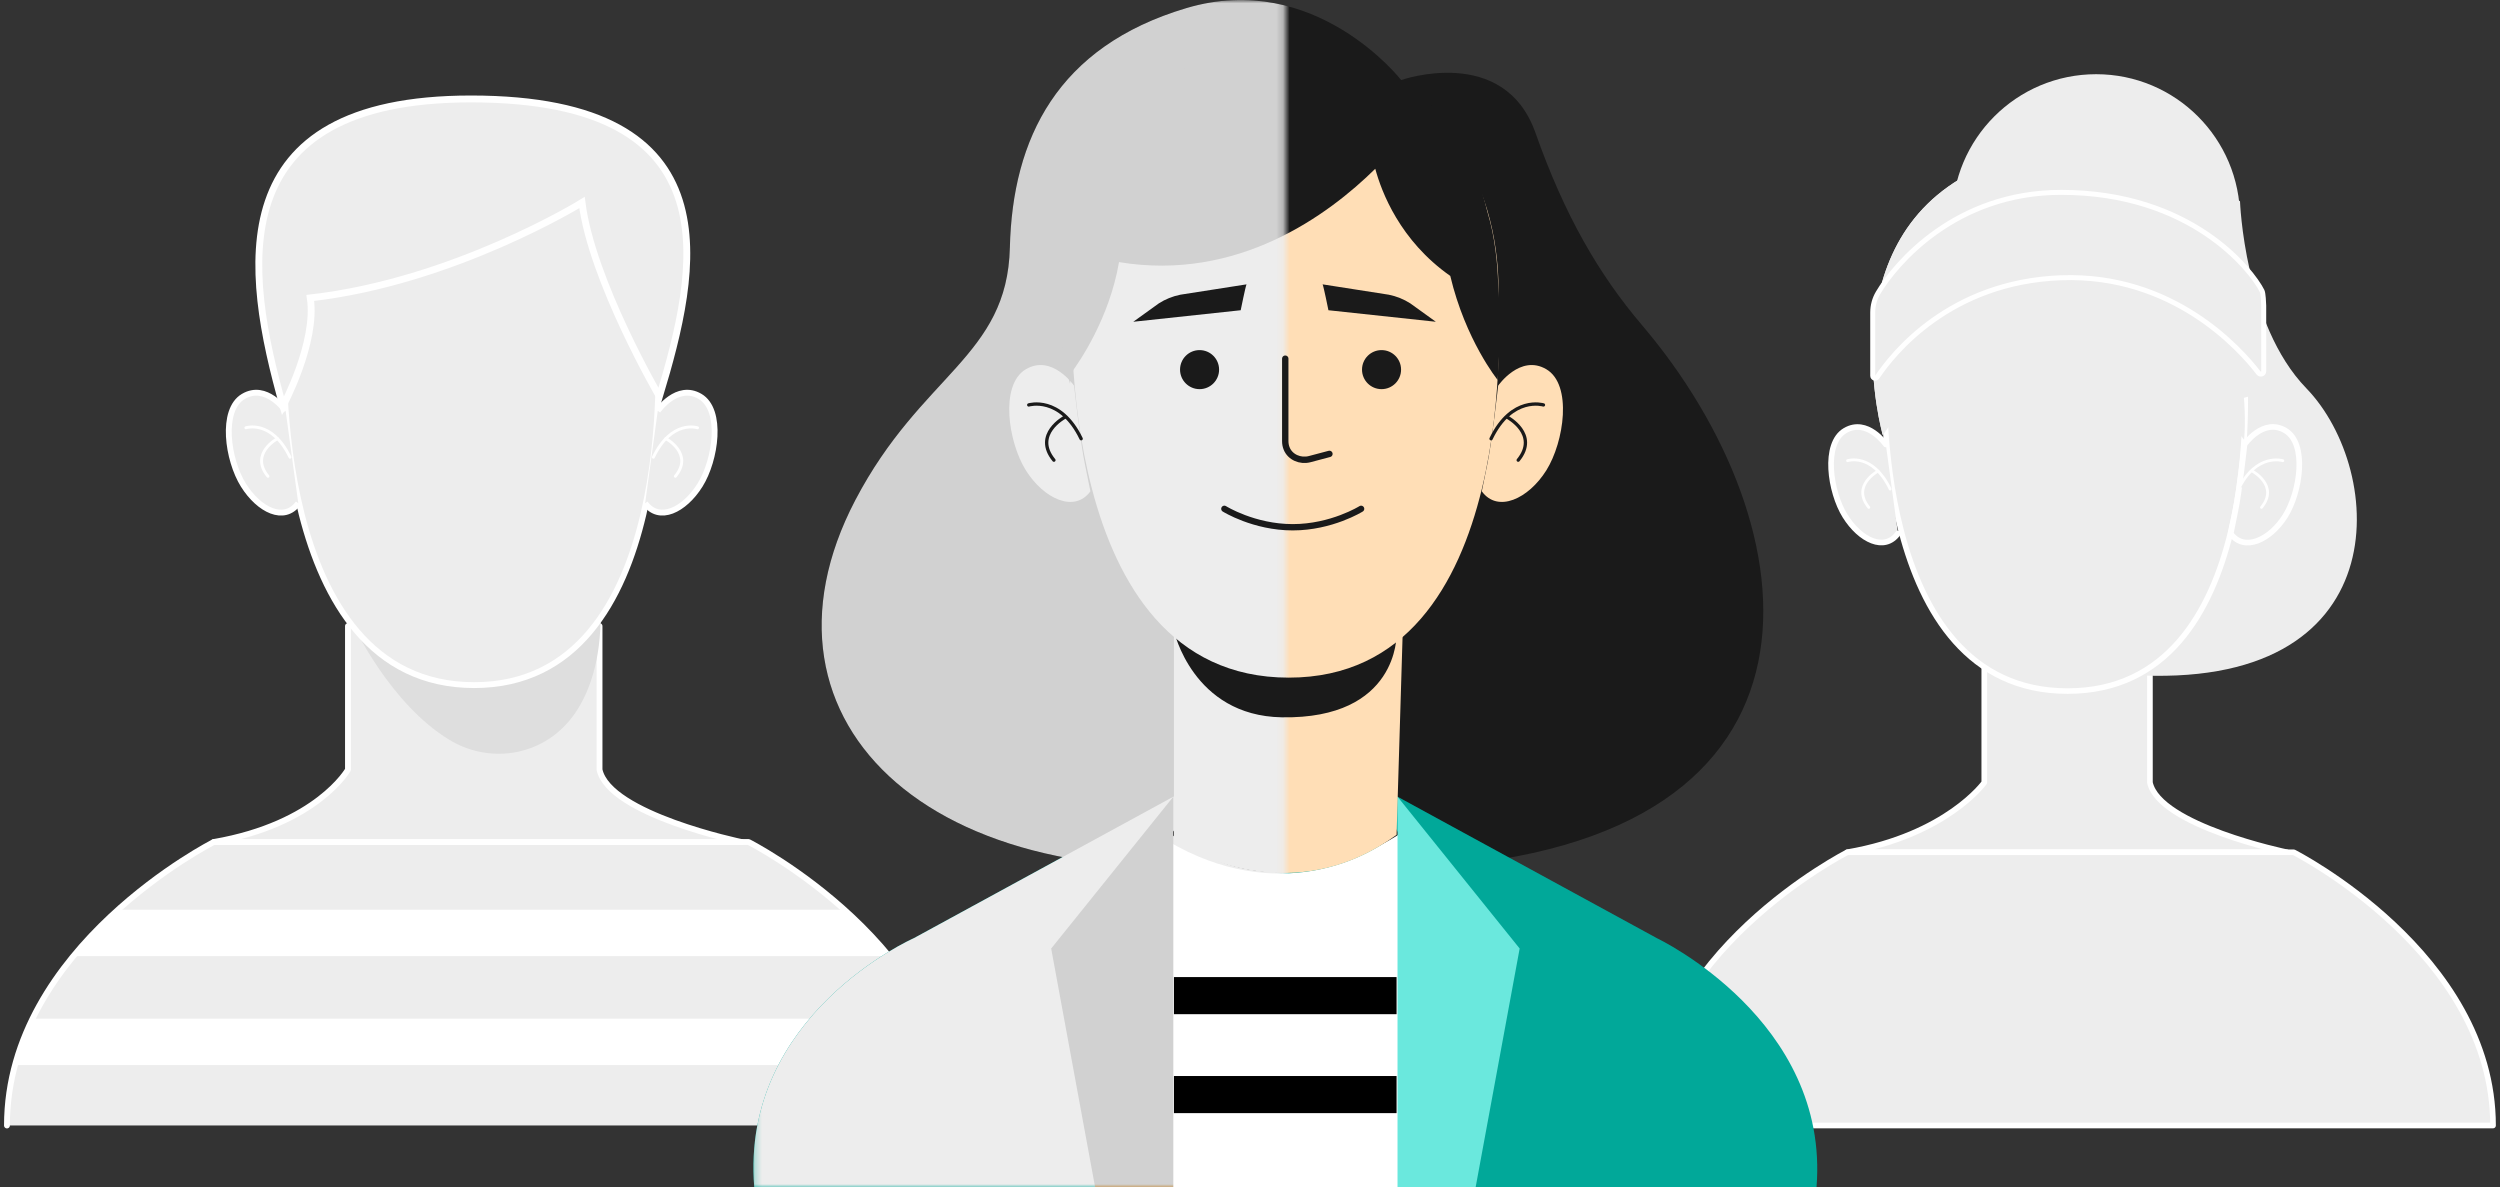 <svg width="379" height="180" viewBox="0 0 379 180" fill="none" xmlns="http://www.w3.org/2000/svg">
<rect x="0" y="0" width="379" height="180" fill="#333333" stroke="none"/>
<path d="M144.841 170.625C144.841 143.515 113.486 127.649 113.486 127.649H75.859H70.049H32.41C32.41 127.649 1.055 143.515 1.055 170.625" fill="#EDEDED"/>
<path d="M144.841 170.625C144.841 143.515 113.486 127.649 113.486 127.649H75.859H70.049H32.41C32.41 127.649 1.055 143.515 1.055 170.625" stroke="white" stroke-width="0.888" stroke-miterlimit="10" stroke-linecap="round" stroke-linejoin="round"/>
<path d="M134.785 144.946H11.11L17.891 137.911H128.005L134.785 144.946Z" fill="white"/>
<path d="M143.616 161.467H2.025L5.3 154.432H140.293L143.616 161.467Z" fill="white"/>
<path d="M52.752 94.911V116.684C52.752 116.684 48.07 124.932 32.41 127.649H112.406C112.406 127.649 92.343 123.477 90.888 116.684V94.911" fill="#EDEDED"/>
<path d="M52.752 94.911V116.684C52.752 116.684 48.07 124.932 32.41 127.649H112.406C112.406 127.649 92.343 123.477 90.888 116.684V94.911" stroke="white" stroke-width="0.888" stroke-miterlimit="10" stroke-linecap="round" stroke-linejoin="round"/>
<path d="M53.638 94.901C53.638 94.901 59.134 106.645 68.029 112.103C74.485 116.068 82.836 114.525 87.219 108.06C89.41 104.834 91.068 100.091 91.068 93.116C91.068 93.116 83.949 103.215 73.336 103.687C62.711 104.159 53.638 94.901 53.638 94.901Z" fill="#DEDEDE"/>
<path d="M99.718 52.069C99.718 52.069 103.199 103.863 71.88 103.863C40.561 103.863 43.084 52.069 43.084 52.069C43.084 52.069 41.568 21.259 72.947 21.259C102.156 21.259 99.718 52.069 99.718 52.069Z" fill="#EDEDED" stroke="white" stroke-width="0.888" stroke-miterlimit="10"/>
<path d="M99.718 62.281C99.718 62.281 102.654 58.048 106.123 60.098C109.604 62.148 108.5 69.741 106.123 73.538C103.745 77.334 99.924 79.202 97.802 76.291" fill="#EDEDED"/>
<path d="M99.718 62.281C99.718 62.281 102.654 58.048 106.123 60.098C109.604 62.148 108.5 69.741 106.123 73.538C103.745 77.334 99.924 79.202 97.802 76.291" stroke="white" stroke-width="0.888" stroke-miterlimit="10"/>
<path d="M105.746 64.853C105.746 64.853 101.828 63.543 99.051 69.317" stroke="white" stroke-width="0.444" stroke-miterlimit="10" stroke-linecap="round" stroke-linejoin="round"/>
<path d="M100.943 66.491C100.943 66.491 105.213 68.771 102.387 72.204" stroke="white" stroke-width="0.444" stroke-miterlimit="10" stroke-linecap="round" stroke-linejoin="round"/>
<path d="M43.302 62.281C43.302 62.281 40.367 58.048 36.898 60.098C33.417 62.148 34.52 69.741 36.898 73.538C39.275 77.334 43.096 79.202 45.219 76.291" fill="#EDEDED"/>
<path d="M43.302 62.281C43.302 62.281 40.367 58.048 36.898 60.098C33.417 62.148 34.52 69.741 36.898 73.538C39.275 77.334 43.096 79.202 45.219 76.291" stroke="white" stroke-width="0.888" stroke-miterlimit="10"/>
<path d="M37.273 64.853C37.273 64.853 41.191 63.543 43.969 69.317" stroke="white" stroke-width="0.444" stroke-miterlimit="10" stroke-linecap="round" stroke-linejoin="round"/>
<path d="M42.065 66.491C42.065 66.491 37.795 68.771 40.621 72.204" stroke="white" stroke-width="0.444" stroke-miterlimit="10" stroke-linecap="round" stroke-linejoin="round"/>
<path d="M71.395 15C33.246 15 37.104 40.958 42.902 61.542C42.902 61.542 48.069 51.947 47.038 45.167C68.702 42.717 88.134 30.769 88.231 30.708C89.723 42.547 99.972 60.111 99.972 60.111C105.746 40.958 111.738 15 71.395 15Z" fill="#EDEDED" stroke="white" stroke-width="1.042"/>
<path d="M300.817 101.127V118.632C300.817 118.632 295.152 126.588 280.055 129.194H346.668C346.668 129.194 327.337 125.169 325.929 118.632V101.173" fill="#EDEDED"/>
<path d="M300.817 101.127V118.632C300.817 118.632 295.152 126.588 280.055 129.194H346.668C346.668 129.194 327.337 125.169 325.929 118.632V101.173" stroke="white" stroke-width="0.855" stroke-miterlimit="10" stroke-linecap="round" stroke-linejoin="round"/>
<path d="M347.727 129.205H317.275H311.669H280.055C280.055 129.205 249.836 144.489 249.836 170.625H311.669H317.275H377.945C377.934 144.489 347.727 129.205 347.727 129.205Z" fill="#EDEDED" stroke="white" stroke-width="0.855" stroke-miterlimit="10" stroke-linecap="round" stroke-linejoin="round"/>
<path d="M339.585 30.512C339.585 30.512 340.237 49.157 349.635 58.858C361.813 71.432 363.756 104.988 322.836 102.302L328.873 24.289L339.585 30.512Z" fill="#EDEDED"/>
<path d="M320.172 37.909C325.255 39.712 329.593 42.934 332.478 47.54C332.687 47.878 332.897 48.227 333.094 48.587C337.107 44.632 339.596 39.131 339.596 33.059C339.585 21.02 329.826 11.25 317.776 11.25C305.726 11.25 295.955 21.02 295.955 33.059C295.955 34.35 296.071 35.618 296.292 36.851C304.306 35.664 312.588 35.234 320.172 37.909Z" fill="#EDEDED"/>
<path d="M285.429 65.953C285.429 65.953 277.136 37.037 299.096 26.057C321.056 15.077 338.469 34.211 339.585 41.969L308.529 33.792L295.537 40.631C295.537 40.631 292.571 48.494 287.639 50.657L285.429 65.953Z" fill="#EDEDED"/>
<path d="M340.272 56.508C340.272 56.508 343.622 104.767 313.449 104.767C283.277 104.767 285.697 56.508 285.697 56.508C285.697 56.508 284.243 27.813 314.473 27.813C342.61 27.813 340.272 56.508 340.272 56.508Z" fill="#EDEDED" stroke="white" stroke-width="0.841" stroke-miterlimit="10"/>
<path d="M302.027 67.814C303.408 67.814 304.528 66.694 304.528 65.313C304.528 63.932 303.408 62.812 302.027 62.812C300.646 62.812 299.526 63.932 299.526 65.313C299.526 66.694 300.646 67.814 302.027 67.814Z" fill="#EDEDED"/>
<path d="M325.337 67.814C326.718 67.814 327.837 66.694 327.837 65.313C327.837 63.932 326.718 62.812 325.337 62.812C323.956 62.812 322.836 63.932 322.836 65.313C322.836 66.694 323.956 67.814 325.337 67.814Z" fill="#EDEDED"/>
<path d="M308.041 54.391C307.913 54.647 307.296 57.706 307.296 57.706L293.536 59.183L296.816 56.822C297.654 56.287 298.584 55.915 299.561 55.717L308.041 54.391Z" fill="#EDEDED"/>
<path d="M317.8 54.391C317.928 54.647 318.544 57.706 318.544 57.706L332.304 59.183L329.024 56.822C328.187 56.287 327.256 55.915 326.279 55.717L317.8 54.391Z" fill="#EDEDED"/>
<path d="M338.178 80.9C340.213 83.703 344.156 81.865 346.448 78.213C348.728 74.56 349.798 67.244 346.448 65.267C343.098 63.289 340.271 67.372 340.271 67.372C340.271 67.372 339.457 74.758 338.864 77.526L338.178 80.9Z" fill="#EDEDED" stroke="white" stroke-width="0.855" stroke-miterlimit="10"/>
<path d="M339.364 74.164C342.04 68.604 346.076 69.837 346.076 69.837L339.364 74.164Z" fill="#EDEDED"/>
<path d="M339.364 74.164C342.04 68.604 346.076 69.837 346.076 69.837" stroke="white" stroke-width="0.428" stroke-miterlimit="10" stroke-linecap="round" stroke-linejoin="round"/>
<path d="M341.446 71.419C341.446 71.419 345.552 73.617 342.842 76.921L341.446 71.419Z" fill="#EDEDED"/>
<path d="M341.446 71.419C341.446 71.419 345.552 73.617 342.842 76.921" stroke="white" stroke-width="0.428" stroke-miterlimit="10" stroke-linecap="round" stroke-linejoin="round"/>
<path d="M287.732 80.876C285.696 83.679 281.998 81.876 279.718 78.224C277.438 74.572 276.368 67.255 279.718 65.278C283.068 63.301 285.894 67.383 285.894 67.383" fill="#EDEDED"/>
<path d="M287.732 80.876C285.696 83.679 281.998 81.876 279.718 78.224C277.438 74.572 276.368 67.255 279.718 65.278C283.068 63.301 285.894 67.383 285.894 67.383" stroke="white" stroke-width="0.855" stroke-miterlimit="10" stroke-linecap="round" stroke-linejoin="round"/>
<path d="M280.09 69.837C280.09 69.837 283.87 68.58 286.545 74.14L280.09 69.837Z" fill="#EDEDED"/>
<path d="M280.09 69.837C280.09 69.837 283.87 68.58 286.545 74.14" stroke="white" stroke-width="0.428" stroke-miterlimit="10" stroke-linecap="round" stroke-linejoin="round"/>
<path d="M284.708 71.419C284.708 71.419 280.602 73.617 283.312 76.921L284.708 71.419Z" fill="#EDEDED"/>
<path d="M284.708 71.419C284.708 71.419 280.602 73.617 283.312 76.921" stroke="white" stroke-width="0.428" stroke-miterlimit="10" stroke-linecap="round" stroke-linejoin="round"/>
<path d="M285.429 65.952C285.429 65.952 277.136 37.036 299.096 26.056C321.056 15.076 338.469 34.21 339.585 41.968L308.529 33.791L295.537 40.631C295.537 40.631 292.571 48.493 287.639 50.657L285.429 65.952Z" fill="#EDEDED"/>
<path d="M285.429 65.952C285.429 65.952 296.98 51.413 289.687 36.885C289.675 36.885 284.359 54.67 285.429 65.952Z" fill="#EDEDED"/>
<path d="M340.202 66.662C340.202 66.662 330.245 55.379 335.188 36.885C335.188 36.885 341.26 55.379 340.202 66.662Z" fill="#EDEDED"/>
<path d="M292.943 34.559C292.943 34.559 315.857 69.721 343.773 59.194C343.773 59.194 320.847 22.741 292.943 34.559Z" fill="#EDEDED"/>
<path d="M300.492 38.874C300.445 39.212 302.609 53.402 316.113 58.788C316.113 58.788 296.7 57.834 291.198 40.328L300.492 38.874Z" fill="#EDEDED"/>
<path d="M343.179 46.319V56.287C343.179 56.694 342.656 56.868 342.4 56.543C339.632 52.937 329.466 41.492 312.461 42.108C295.56 42.724 286.941 53.635 284.58 57.171C284.382 57.473 283.905 57.334 283.905 56.973V47.377C283.905 46.342 284.173 45.318 284.708 44.411C287.337 39.956 296.456 29.162 312.461 29.162C332.223 29.162 341.377 40.991 342.935 44.12C343.098 44.446 343.179 45.958 343.179 46.319Z" fill="#EDEDED" stroke="white" stroke-width="0.754" stroke-miterlimit="10"/>
<path d="M248.95 49.317C242.425 41.649 237.208 32.701 232.775 20.132C228.012 6.655 212.415 12.134 212.415 12.134C212.415 12.134 199.406 -4.592 179.844 1.231C160.296 7.054 153.495 20.986 153.096 37.533C152.697 54.08 139.687 56.668 129.666 75.817C111.976 109.613 141.766 138.082 195.992 130.18L196.06 129.657C201.402 131.281 207.941 131.983 215.939 131.515C281.067 127.633 274.79 79.713 248.95 49.317Z" fill="#1A1A1A"/>
<path d="M275.382 180C277.433 154.67 251.209 142.239 251.209 142.239L211.865 120.778H177.876L138.518 142.239C138.518 142.239 112.197 153.844 114.344 180" fill="#01A899"/>
<path d="M177.032 180V127.5C193.532 137.25 207.657 130.312 212.657 125.625L213.595 180H177.032Z" fill="white"/>
<path d="M177.876 126.023C177.876 126.023 191.477 138.784 211.865 126.023H177.876Z" fill="#F4F4F2"/>
<path d="M177.876 126.023C177.876 126.023 191.477 138.784 211.865 126.023" stroke="#1A1A1A" stroke-width="1.044" stroke-miterlimit="10" stroke-linejoin="round"/>
<path d="M177.875 180V120.778L159.359 143.795L166.022 180" fill="#C1780F"/>
<path d="M211.864 180V120.778L230.38 143.795L223.703 180" fill="#6AE8DD"/>
<path d="M177.97 127.5V95.625H212.657L211.72 126.562C197.657 136.875 183.282 130.937 177.97 127.5Z" fill="#FFDEB6"/>
<path d="M177.97 95.626C177.97 95.626 180.803 108.501 194.303 108.745C212.011 109.047 211.719 96.207 211.719 96.207C211.719 96.207 209.303 99.983 195.608 99.995C180.331 100.006 177.97 95.626 177.97 95.626Z" fill="#1A1A1A"/>
<path d="M227.117 45.614C227.117 45.614 231.081 102.73 195.372 102.73C159.662 102.73 162.525 45.614 162.525 45.614C162.525 45.614 160.791 11.639 196.583 11.639C229.884 11.639 227.117 45.614 227.117 45.614Z" fill="#FFDEB6"/>
<path d="M181.854 58.995C183.489 58.995 184.814 57.67 184.814 56.035C184.814 54.4 183.489 53.075 181.854 53.075C180.22 53.075 178.895 54.4 178.895 56.035C178.895 57.67 180.22 58.995 181.854 58.995Z" fill="#1A1A1A"/>
<path d="M209.442 58.995C211.077 58.995 212.402 57.67 212.402 56.035C212.402 54.4 211.077 53.075 209.442 53.075C207.808 53.075 206.482 54.4 206.482 56.035C206.482 57.67 207.808 58.995 209.442 58.995Z" fill="#1A1A1A"/>
<path d="M185.612 77.138C185.612 77.138 190.086 79.933 195.978 79.933C201.87 79.933 206.344 77.138 206.344 77.138" stroke="#1A1A1A" stroke-width="0.958" stroke-miterlimit="10" stroke-linecap="round" stroke-linejoin="round"/>
<path d="M188.971 43.108C188.82 43.411 188.09 47.032 188.09 47.032L171.805 48.78L175.687 45.986C176.678 45.352 177.779 44.912 178.936 44.678L188.971 43.108Z" fill="#1A1A1A"/>
<path d="M200.508 43.108C200.659 43.411 201.389 47.032 201.389 47.032L217.674 48.78L213.792 45.986C212.801 45.352 211.7 44.912 210.543 44.678L200.508 43.108Z" fill="#1A1A1A"/>
<path d="M224.64 74.482C227.049 77.799 231.716 75.624 234.427 71.302C237.126 66.979 238.392 58.32 234.427 55.98C230.463 53.639 227.118 58.471 227.118 58.471C227.118 58.471 226.154 67.213 225.452 70.489L224.64 74.482Z" fill="#FFDEB6"/>
<path d="M226.044 66.51C229.21 59.93 233.987 61.389 233.987 61.389" stroke="#1A1A1A" stroke-width="0.506" stroke-miterlimit="10" stroke-linecap="round" stroke-linejoin="round"/>
<path d="M228.508 63.248C228.508 63.248 233.367 65.85 230.16 69.76" stroke="#1A1A1A" stroke-width="0.506" stroke-miterlimit="10" stroke-linecap="round" stroke-linejoin="round"/>
<path d="M165.307 74.482C162.898 77.799 158.231 75.624 155.519 71.302C152.821 66.979 151.554 58.32 155.519 55.98C159.483 53.639 162.829 58.471 162.829 58.471C162.829 58.471 163.792 67.213 164.494 70.489L165.307 74.482Z" fill="#FFDEB6" stroke="#1A1A1A" stroke-width="1.012" stroke-miterlimit="10"/>
<path d="M163.902 66.51C160.736 59.93 155.959 61.389 155.959 61.389" stroke="#1A1A1A" stroke-width="0.506" stroke-miterlimit="10" stroke-linecap="round" stroke-linejoin="round"/>
<path d="M161.424 63.248C161.424 63.248 156.564 65.85 159.772 69.76" stroke="#1A1A1A" stroke-width="0.506" stroke-miterlimit="10" stroke-linecap="round" stroke-linejoin="round"/>
<path d="M227.117 42.875C227.034 40.218 226.69 36.033 225.493 32.11C225.245 31.118 224.997 30.196 224.735 29.343L226.319 29.756C224.969 20.601 204.375 -2.058 178.384 10.937C152.394 23.932 162.209 58.155 162.209 58.155L162.457 56.448C163.558 54.962 168.17 48.34 169.643 39.736C187.663 42.723 201.415 32.564 208.491 25.584C209.441 29.108 212.249 36.501 219.862 41.829C222.175 51.589 227.048 57.605 227.048 57.605C227.461 51.974 227.42 47.101 227.117 42.875Z" fill="#1A1A1A"/>
<path d="M194.845 54.375V66.883C194.845 67.274 194.915 67.651 195.054 67.987C195.585 69.328 197.137 69.971 198.534 69.608L201.539 68.811" stroke="#1A1A1A" stroke-width="0.968" stroke-miterlimit="10" stroke-linecap="round" stroke-linejoin="round"/>
<rect x="177.97" y="148.125" width="33.75" height="5.625" fill="black"/>
<rect x="177.97" y="163.125" width="33.75" height="5.625" fill="black"/>
<mask id="mask0_572_19982" style="mask-type:alpha" maskUnits="userSpaceOnUse" x="114" y="0" width="81" height="180">
<rect x="114.22" width="80.625" height="180" fill="#D9D9D9"/>
</mask>
<g mask="url(#mask0_572_19982)">
<path d="M248.95 49.317C242.425 41.649 237.208 32.701 232.775 20.132C228.012 6.655 212.415 12.134 212.415 12.134C212.415 12.134 199.406 -4.592 179.844 1.231C160.296 7.054 153.495 20.986 153.096 37.533C152.697 54.08 139.687 56.668 129.666 75.817C111.976 109.613 141.766 138.082 195.992 130.18L196.06 129.657C201.402 131.281 207.941 131.983 215.939 131.515C281.067 127.633 274.79 79.713 248.95 49.317Z" fill="#D1D1D1"/>
<path d="M275.382 180C277.433 154.67 251.209 142.239 251.209 142.239L211.865 120.778H177.876L138.518 142.239C138.518 142.239 112.197 153.844 114.344 180" fill="#EDEDED"/>
<path d="M177.032 180V127.5C193.532 137.25 207.657 130.312 212.657 125.625L213.595 180H177.032Z" fill="white"/>
<path d="M177.876 126.023C177.876 126.023 191.477 138.784 211.865 126.023H177.876Z" fill="#F4F4F2"/>
<path d="M177.876 126.023C177.876 126.023 191.477 138.784 211.865 126.023" stroke="#1A1A1A" stroke-width="1.044" stroke-miterlimit="10" stroke-linejoin="round"/>
<path d="M177.875 180V120.778L159.359 143.795L166.022 180" fill="#D1D1D1"/>
<path d="M177.97 127.5V95.625H212.657L211.72 126.562C197.657 136.875 183.282 130.937 177.97 127.5Z" fill="#EDEDED"/>
<path d="M177.97 95.626C177.97 95.626 180.803 108.501 194.303 108.745C212.011 109.047 211.719 96.207 211.719 96.207C211.719 96.207 209.303 99.983 195.608 99.995C180.331 100.006 177.97 95.626 177.97 95.626Z" fill="#1A1A1A"/>
<path d="M227.117 45.614C227.117 45.614 231.081 102.73 195.372 102.73C159.662 102.73 162.525 45.614 162.525 45.614C162.525 45.614 160.791 11.639 196.583 11.639C229.884 11.639 227.117 45.614 227.117 45.614Z" fill="#EDEDED"/>
<path d="M181.854 58.995C183.489 58.995 184.814 57.67 184.814 56.035C184.814 54.4 183.489 53.075 181.854 53.075C180.22 53.075 178.895 54.4 178.895 56.035C178.895 57.67 180.22 58.995 181.854 58.995Z" fill="#1A1A1A"/>
<path d="M185.612 77.138C185.612 77.138 190.086 79.933 195.978 79.933C201.87 79.933 206.344 77.138 206.344 77.138" stroke="#1A1A1A" stroke-width="0.958" stroke-miterlimit="10" stroke-linecap="round" stroke-linejoin="round"/>
<path d="M188.971 43.108C188.82 43.411 188.09 47.032 188.09 47.032L171.805 48.78L175.687 45.986C176.678 45.352 177.779 44.912 178.936 44.678L188.971 43.108Z" fill="#1A1A1A"/>
<path d="M165.307 74.482C162.898 77.799 158.231 75.624 155.519 71.302C152.821 66.979 151.554 58.32 155.519 55.98C159.483 53.639 162.829 58.471 162.829 58.471C162.829 58.471 163.792 67.213 164.494 70.489L165.307 74.482Z" fill="#EDEDED"/>
<path d="M163.902 66.51C160.736 59.93 155.959 61.389 155.959 61.389" stroke="#1A1A1A" stroke-width="0.506" stroke-miterlimit="10" stroke-linecap="round" stroke-linejoin="round"/>
<path d="M161.424 63.248C161.424 63.248 156.564 65.85 159.772 69.76" stroke="#1A1A1A" stroke-width="0.506" stroke-miterlimit="10" stroke-linecap="round" stroke-linejoin="round"/>
<path d="M227.117 42.875C227.034 40.218 226.69 36.033 225.493 32.11C225.245 31.118 224.997 30.196 224.735 29.343L226.319 29.756C224.969 20.601 204.375 -2.058 178.384 10.937C152.394 23.932 162.209 58.155 162.209 58.155L162.457 56.448C163.558 54.962 168.17 48.34 169.643 39.736C187.663 42.723 201.415 32.564 208.491 25.584C209.441 29.108 212.249 36.501 219.862 41.829C222.175 51.589 227.048 57.605 227.048 57.605C227.461 51.974 227.42 47.101 227.117 42.875Z" fill="#D1D1D1"/>
<path d="M194.845 54.375V66.883C194.845 67.274 194.915 67.651 195.054 67.987C195.585 69.328 197.137 69.971 198.534 69.608L201.539 68.811" stroke="#1A1A1A" stroke-width="0.968" stroke-miterlimit="10" stroke-linecap="round" stroke-linejoin="round"/>
<rect x="177.97" y="148.125" width="33.75" height="5.625" fill="black"/>
<rect x="177.97" y="163.125" width="33.75" height="5.625" fill="black"/>
</g>
</svg>
